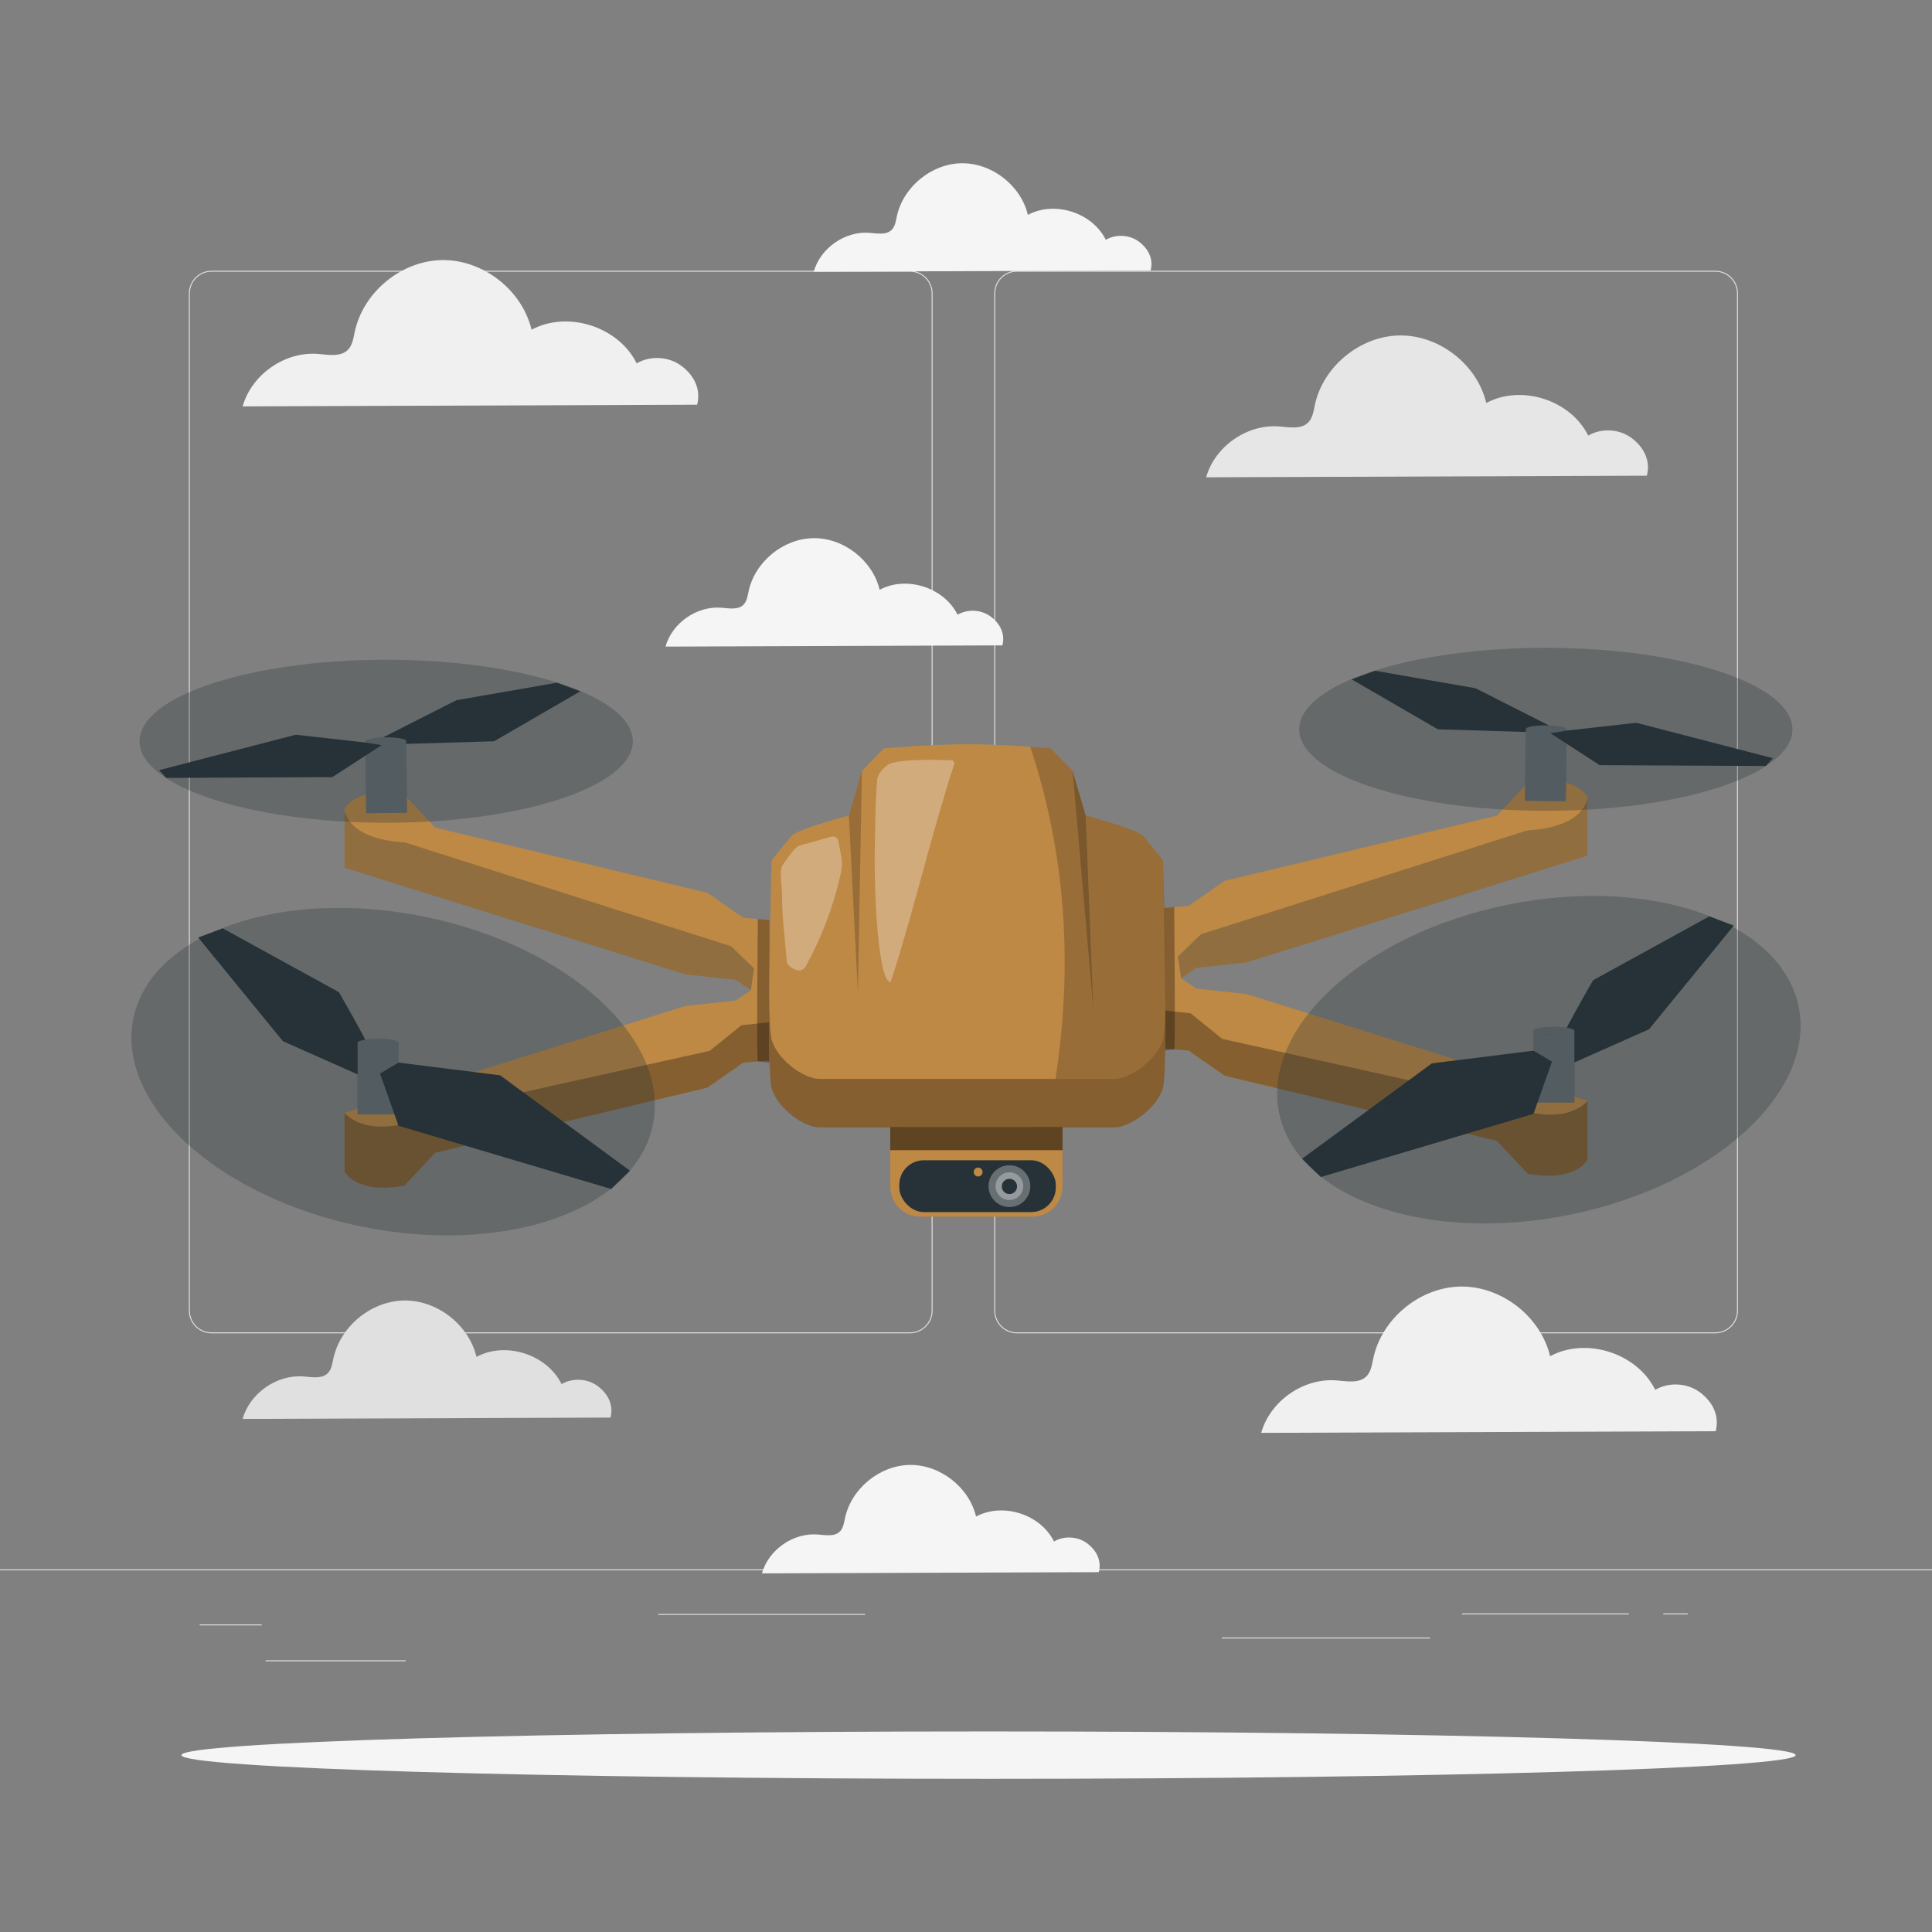 <svg xmlns="http://www.w3.org/2000/svg" viewBox="0 0 500 500"><rect x="0" y="0" width="500" height="500" fill="#808080" stroke="none"/><g id="freepik--background-complete--inject-7"><g><g><g><path d="M443.92,345.062h-180.746c-3.232,0-5.862-2.63-5.862-5.862V75.926c0-3.232,2.63-5.862,5.862-5.862h180.746c3.232,0,5.862,2.629,5.862,5.862V339.2c0,3.232-2.63,5.862-5.862,5.862ZM263.174,70.314c-3.095,0-5.612,2.518-5.612,5.612V339.2c0,3.095,2.518,5.612,5.612,5.612h180.746c3.095,0,5.612-2.518,5.612-5.612V75.926c0-3.094-2.518-5.612-5.612-5.612h-180.746Z" style="fill:#e0e0e0;"></path><path d="M235.493,345.062H54.746c-3.232,0-5.862-2.63-5.862-5.862V75.926c0-3.232,2.629-5.862,5.862-5.862H235.493c3.232,0,5.862,2.629,5.862,5.862V339.2c0,3.232-2.63,5.862-5.862,5.862ZM54.746,70.314c-3.094,0-5.612,2.518-5.612,5.612V339.2c0,3.095,2.518,5.612,5.612,5.612H235.493c3.095,0,5.612-2.518,5.612-5.612V75.926c0-3.094-2.518-5.612-5.612-5.612H54.746Z" style="fill:#e0e0e0;"></path></g><rect x="0" y="406.131" width="500" height=".25" style="fill:#e0e0e0;"></rect></g><rect x="51.672" y="420.396" width="16.06" height=".25" style="fill:#e0e0e0;"></rect><rect x="170.352" y="417.686" width="53.53" height=".25" style="fill:#e0e0e0;"></rect><rect x="68.732" y="429.686" width="36.25" height=".25" style="fill:#e0e0e0;"></rect><rect x="378.352" y="417.556" width="43.19" height=".25" style="fill:#e0e0e0;"></rect><rect x="430.452" y="417.556" width="6.33" height=".25" style="fill:#e0e0e0;"></rect><rect x="316.212" y="423.786" width="53.89" height=".25" style="fill:#e0e0e0;"></rect></g><path d="M422.3,113.392c-3.183-2.405-7.827-2.677-11.269-.661-4.569-9.233-17.301-13.308-26.382-8.443-2.369-9.949-12.171-17.596-22.398-17.474-10.227,.123-19.842,8.004-21.971,18.007-.338,1.59-.562,3.331-1.699,4.492-1.847,1.887-4.931,1.254-7.563,1.048-8.282-.646-16.616,5.168-18.868,13.164l114.054-.415c.999-3.862-.72-7.315-3.903-9.72Z" style="fill:#e6e6e6;"></path><path d="M154.741,358.754c-2.657-2.007-6.533-2.235-9.407-.552-3.814-7.707-14.442-11.108-22.022-7.048-1.977-8.305-10.16-14.688-18.696-14.586-8.537,.103-16.563,6.681-18.34,15.031-.282,1.327-.469,2.781-1.419,3.75-1.542,1.575-4.116,1.046-6.314,.875-6.913-.539-13.87,4.314-15.75,10.989l95.205-.347c.834-3.224-.601-6.106-3.258-8.114Z" style="fill:#e0e0e0;"></path><path d="M176.394,94.718c-3.283-2.48-8.072-2.761-11.622-.682-4.712-9.522-17.843-13.724-27.208-8.707-2.443-10.261-12.553-18.147-23.099-18.021-10.547,.127-20.463,8.255-22.659,18.571-.349,1.64-.58,3.436-1.752,4.633-1.905,1.946-5.085,1.293-7.8,1.081-8.541-.666-17.136,5.33-19.459,13.577l117.625-.428c1.03-3.983-.743-7.544-4.025-10.024Z" style="fill:#f0f0f0;"></path><path d="M439.995,360.37c-3.283-2.48-8.072-2.761-11.622-.682-4.712-9.522-17.843-13.725-27.208-8.707-2.443-10.261-12.553-18.147-23.099-18.021-10.547,.127-20.463,8.255-22.659,18.571-.349,1.639-.58,3.436-1.752,4.633-1.905,1.946-5.085,1.293-7.801,1.081-8.541-.666-17.136,5.33-19.458,13.577l117.625-.428c1.03-3.983-.743-7.544-4.025-10.024Z" style="fill:#f0f0f0;"></path><path d="M294.794,62.567c-2.433-1.838-5.983-2.047-8.614-.505-3.493-7.058-13.226-10.173-20.167-6.454-1.811-7.605-9.304-13.451-17.122-13.357-7.818,.094-15.168,6.119-16.796,13.765-.259,1.215-.43,2.547-1.299,3.434-1.412,1.442-3.769,.958-5.782,.801-6.331-.494-12.701,3.951-14.423,10.063l87.187-.317c.763-2.952-.551-5.592-2.984-7.43Z" style="fill:#f5f5f5;"></path><path d="M256.431,159.593c-2.433-1.838-5.983-2.047-8.614-.505-3.493-7.058-13.226-10.173-20.167-6.454-1.811-7.605-9.304-13.451-17.122-13.357-7.818,.094-15.168,6.119-16.796,13.765-.258,1.215-.43,2.547-1.299,3.434-1.412,1.442-3.769,.958-5.782,.801-6.331-.494-12.701,3.951-14.423,10.063l87.187-.317c.764-2.952-.551-5.592-2.984-7.43Z" style="fill:#f5f5f5;"></path><path d="M281.385,399.44c-2.433-1.838-5.983-2.047-8.614-.505-3.493-7.058-13.226-10.173-20.167-6.454-1.811-7.606-9.304-13.451-17.122-13.357-7.818,.094-15.168,6.119-16.796,13.765-.258,1.215-.43,2.547-1.299,3.434-1.412,1.442-3.769,.958-5.782,.801-6.331-.494-12.701,3.951-14.423,10.063l87.187-.317c.764-2.952-.551-5.592-2.984-7.43Z" style="fill:#f5f5f5;"></path></g><g id="freepik--Shadow--inject-7"><path d="M464.706,454.225c0,3.387-93.516,6.132-208.875,6.132s-208.875-2.745-208.875-6.132,93.516-6.132,208.875-6.132,208.875,2.745,208.875,6.132Z" style="fill:#f5f5f5;"></path></g><g id="freepik--Device--inject-7"><g><g><polygon points="395.017 189.431 372.135 188.746 349.796 175.81 355.849 173.593 381.868 178.116 400.873 187.751 395.017 189.431" style="fill:#263238;"></polygon><g><path d="M410.837,284.88c-1.128-.282-88.262-27.635-88.262-27.635l-12.971-1.41-8.742-5.922v21.431l6.768,.564,9.306,6.486,70.449,16.857,7.974,8.514c7.372,1.201,12.806,.29,15.479-3.627v-15.259Z" style="fill:#BE8845;"></path><path d="M410.837,284.88s-4.749,6.435-18.11,2.085l-4.195-2.085-72.221-16.018-8.169-6.606-7.28-.813v9.902l6.768,.564,9.306,6.486,70.449,16.857,7.974,8.514s1.948,.395,4.523,.493c2.664,.101,6.004-.125,8.809-1.969,.606-.398,1.119-.876,1.613-1.451,.183-.213,.403-.483,.534-.7v-15.259Z" style="opacity:.3;"></path><path d="M402.848,271.955c-.11-1.857,9.451-18.276,9.451-18.276l30.065-16.519,6.34,2.38-21.932,26.837-19.865,8.819-4.059-3.242Z" style="fill:#263238;"></path><rect x="396.869" y="266.769" width="10.582" height="18.555" transform="translate(804.32 552.093) rotate(180)" style="fill:#263238;"></rect><rect x="396.869" y="266.769" width="10.582" height="18.555" transform="translate(804.32 552.093) rotate(180)" style="fill:#fff; opacity:.3;"></rect><path d="M396.869,266.769c0,.559,2.369,1.013,5.291,1.013s5.291-.453,5.291-1.013-2.369-1.013-5.291-1.013-5.291,.453-5.291,1.013Z" style="fill:#263238;"></path><path d="M396.869,266.769c0,.559,2.369,1.013,5.291,1.013s5.291-.453,5.291-1.013-2.369-1.013-5.291-1.013-5.291,.453-5.291,1.013Z" style="fill:#fff; opacity:.3;"></path><polygon points="401.658 274.743 396.869 288.262 341.835 304.611 336.978 299.88 370.565 275.197 396.869 271.912 401.658 274.743" style="fill:#263238;"></polygon></g><path d="M410.837,221.467c-1.128,.282-88.262,27.635-88.262,27.635l-12.971,1.41-8.742,5.922v-21.431l6.768-.564,9.306-6.486,70.449-16.857,7.974-8.514c7.372-1.201,12.806-.29,15.479,3.627v15.259Z" style="fill:#BE8845;"></path><rect x="394.767" y="188.745" width="10.582" height="18.555" transform="translate(2.586 -5.14) rotate(.739)" style="fill:#263238;"></rect><rect x="394.767" y="188.745" width="10.582" height="18.555" transform="translate(2.586 -5.14) rotate(.739)" style="fill:#fff; opacity:.3;"></rect><path d="M405.468,188.814c-.007,.559-2.382,.982-5.304,.944-2.922-.038-5.285-.522-5.277-1.081,.007-.559,2.382-.982,5.303-.944,2.922,.038,5.285,.522,5.277,1.081Z" style="fill:#263238;"></path><path d="M405.468,188.814c-.007,.559-2.382,.982-5.304,.944-2.922-.038-5.285-.522-5.277-1.081,.007-.559,2.382-.982,5.303-.944,2.922,.038,5.285,.522,5.277,1.081Z" style="fill:#fff; opacity:.3;"></path><polygon points="401.231 189.752 413.991 198.022 456.979 198.234 458.812 196.222 423.461 187.057 405.32 189.091 401.231 189.752" style="fill:#263238;"></polygon><ellipse cx="400.058" cy="188.746" rx="63.827" ry="21.09" style="fill:#263238; opacity:.3;"></ellipse><path d="M331.03,287.992c4.525,22.138,38.292,33.932,75.42,26.343,37.128-7.589,63.563-31.689,59.033-53.826-4.53-22.135-38.296-33.929-75.42-26.343-37.129,7.587-63.558,31.688-59.033,53.826Z" style="fill:#263238; opacity:.3;"></path><path d="M410.837,206.711c-.197,.249-.819,7.343-15.63,8.214l-69.82,22.235-14.561,4.613-5.974,5.759,.821,5.641,3.929-2.662,12.971-1.41,88.262-27.635v-14.756Z" style="fill:#263238; opacity:.3;"></path><path d="M300.862,271.912v-36.91l3.009-.251s.377,36.875,.004,36.844c-.373-.031-3.012,.317-3.012,.317Z" style="opacity:.3;"></path></g><g><polygon points="104.983 192.523 127.865 191.838 150.203 178.902 144.151 176.685 118.132 181.208 99.127 190.843 104.983 192.523" style="fill:#263238;"></polygon><g><path d="M89.163,287.972c1.128-.282,88.262-27.635,88.262-27.635l12.971-1.41,8.742-5.922v21.431l-6.768,.564-9.306,6.486-70.45,16.857-7.974,8.514c-7.372,1.201-12.806,.29-15.479-3.627v-15.259Z" style="fill:#BE8845;"></path><path d="M89.163,287.972s4.749,6.435,18.11,2.085l4.195-2.085,72.221-16.018,8.169-6.606,7.28-.813v9.902l-6.768,.564-9.306,6.486-70.45,16.857-7.974,8.514s-1.948,.395-4.523,.493c-2.664,.101-6.004-.125-8.809-1.969-.606-.398-1.119-.876-1.613-1.451-.183-.213-.403-.483-.534-.7v-15.259Z" style="opacity:.3;"></path><path d="M97.152,275.047c.11-1.857-9.451-18.276-9.451-18.276l-30.065-16.519-6.34,2.38,21.932,26.837,19.865,8.819,4.059-3.242Z" style="fill:#263238;"></path><rect x="92.549" y="269.861" width="10.582" height="18.555" style="fill:#263238;"></rect><rect x="92.549" y="269.861" width="10.582" height="18.555" style="fill:#fff; opacity:.3;"></rect><path d="M103.131,269.861c0,.559-2.369,1.013-5.291,1.013s-5.291-.453-5.291-1.013,2.369-1.013,5.291-1.013,5.291,.453,5.291,1.013Z" style="fill:#263238;"></path><path d="M103.131,269.861c0,.559-2.369,1.013-5.291,1.013s-5.291-.453-5.291-1.013,2.369-1.013,5.291-1.013,5.291,.453,5.291,1.013Z" style="fill:#fff; opacity:.3;"></path><polygon points="98.342 277.835 103.131 291.354 158.165 307.703 163.022 302.972 129.435 278.289 103.131 275.004 98.342 277.835" style="fill:#263238;"></polygon></g><path d="M89.163,224.559c1.128,.282,88.262,27.635,88.262,27.635l12.971,1.41,8.742,5.922v-21.431l-6.768-.564-9.306-6.486-70.45-16.857-7.974-8.514c-7.372-1.201-12.806-.29-15.479,3.627v15.259Z" style="fill:#BE8845;"></path><rect x="94.651" y="191.837" width="10.582" height="18.555" transform="translate(202.468 400.924) rotate(179.261)" style="fill:#263238;"></rect><rect x="94.651" y="191.837" width="10.582" height="18.555" transform="translate(202.468 400.924) rotate(179.261)" style="fill:#fff; opacity:.3;"></rect><path d="M94.532,191.906c.007,.559,2.382,.982,5.304,.944,2.922-.038,5.285-.522,5.277-1.081-.007-.559-2.382-.982-5.303-.944-2.922,.038-5.285,.522-5.277,1.081Z" style="fill:#263238;"></path><path d="M94.532,191.906c.007,.559,2.382,.982,5.304,.944,2.922-.038,5.285-.522,5.277-1.081-.007-.559-2.382-.982-5.303-.944-2.922,.038-5.285,.522-5.277,1.081Z" style="fill:#fff; opacity:.3;"></path><polygon points="98.769 192.844 86.009 201.114 43.021 201.326 41.188 199.314 76.539 190.149 94.68 192.183 98.769 192.844" style="fill:#263238;"></polygon><ellipse cx="99.942" cy="191.838" rx="63.827" ry="21.09" style="fill:#263238; opacity:.3;"></ellipse><path d="M168.97,291.084c-4.525,22.138-38.292,33.932-75.42,26.343-37.128-7.589-63.563-31.689-59.033-53.826,4.53-22.135,38.296-33.929,75.42-26.343,37.129,7.588,63.558,31.688,59.033,53.826Z" style="fill:#263238; opacity:.3;"></path><path d="M89.163,209.803c.197,.249,.819,7.343,15.63,8.214l69.82,22.235,14.561,4.613,5.974,5.759-.821,5.641-3.929-2.662-12.971-1.41-88.262-27.635v-14.756Z" style="fill:#263238; opacity:.3;"></path><path d="M199.138,275.004v-36.91l-3.009-.251s-.377,36.875-.004,36.844c.373-.031,3.012,.317,3.012,.317Z" style="opacity:.3;"></path></g><g><path d="M230.396,282.976h44.59v24.119c0,4.299-3.49,7.79-7.79,7.79h-29.011c-4.299,0-7.79-3.49-7.79-7.79v-24.119h0Z" style="fill:#BE8845;"></path><rect x="230.396" y="282.976" width="44.59" height="14.69" style="opacity:.5;"></rect></g><path d="M300.987,222.925c0-.532-3.721-4.785-5.139-6.557-1.418-1.772-14.886-5.316-14.886-5.316l-3.367-11.519-5.671-5.848s-11.727-1.065-21.346-1.08c-.083-0-.166-.001-.25-.001-.084,0-.166,.001-.25,.001-9.618,.014-21.346,1.08-21.346,1.08l-5.671,5.848-3.367,11.519s-13.468,3.544-14.886,5.316c-1.418,1.772-5.139,6.025-5.139,6.557,0,.532-1.418,53.164,0,58.481,1.418,5.316,8.365,10.278,12.405,10.278l36.279,.004v.001l1.974-0,1.974,0v-.001l36.279-.004c3.614,.004,10.987-4.962,12.405-10.278,1.418-5.316,0-57.949,0-58.481Z" style="fill:#BE8845;"></path><g style="opacity:.3;"><path d="M300.987,268.946c-1.418,5.316-8.791,10.283-12.405,10.278l-36.279,.004v0l-1.974-0-1.974,0v-0l-36.279-.004c-4.04,0-10.987-4.962-12.405-10.278-.362-1.358-.539-5.809-.602-11.687-.088,11.497,.009,21.988,.602,24.211,1.418,5.316,8.365,10.278,12.405,10.278l36.279,.004v0l1.974-0,1.974,0v-0l36.279-.004c3.614,.004,10.987-4.962,12.405-10.278,.593-2.222,.69-12.714,.602-24.21-.063,5.877-.24,10.328-.602,11.686Z"></path></g><rect x="232.734" y="300.274" width="40.505" height="13.412" rx="6.359" ry="6.359" style="fill:#263238;"></rect><path d="M266.641,306.98c0,2.985-2.42,5.405-5.405,5.405s-5.405-2.42-5.405-5.405,2.42-5.405,5.405-5.405,5.405,2.42,5.405,5.405Z" style="fill:#fff; opacity:.3;"></path><circle cx="261.236" cy="306.98" r="3.588" style="fill:#fff; opacity:.3;"></circle><path d="M263.215,307.051c0,1.091-.884,1.975-1.975,1.975-1.091,0-1.975-.884-1.975-1.975,0-1.091,.884-1.975,1.975-1.975,1.091,0,1.975,.884,1.975,1.975Z" style="fill:#263238;"></path><path d="M254.293,303.322c0,.636-.515,1.151-1.151,1.151-.636,0-1.151-.515-1.151-1.151,0-.636,.515-1.151,1.151-1.151,.636,0,1.151,.515,1.151,1.151Z" style="fill:#BE8845;"></path><g><path d="M300.99,222.923c0-.532-3.721-4.785-5.139-6.557-1.418-1.772-14.886-5.316-14.886-5.316l-3.367-11.519-5.671-5.848-5.281-.414-.002-0c9.223,27.89,11.06,56.578,6.517,85.956l15.424-.002c3.614,.004,10.987-4.962,12.405-10.278,.362-1.358,.539-5.809,.602-11.686,.015,1.95,.024-1.137,.027-.502-.017-17.011-.629-33.484-.629-33.833Z" style="opacity:.2;"></path><path d="M301.619,256.756c0,.168,.001,.335,.001,.502,0-.255-0-.414-.001-.502Z" style="opacity:.2;"></path></g><polygon points="280.965 211.049 282.916 260.547 277.598 199.53 280.965 211.049" style="opacity:.2;"></polygon><polygon points="219.695 211.051 222.019 256.756 223.062 199.532 219.695 211.051" style="opacity:.2;"></polygon><g style="opacity:.3;"><path d="M246.525,196.783c-1.459-.105-14.4-.632-16.84,1.203-1.119,.842-2.548,2.349-2.668,3.744-.51,5.917-.505,11.504-.615,17.442-.26,14.01,1.056,35.021,4.093,35.021,6.163-18.922,10.393-37.844,16.556-56.766l-.525-.644Z" style="fill:#fff;"></path></g><g style="opacity:.3;"><path d="M215.108,216.536c.837-.235,1.697,.291,1.864,1.144,.309,1.575,.752,3.887,.875,4.812,.195,1.462-.104,2.942-.436,4.379-1.872,8.095-4.869,15.93-8.881,23.207-.384,.696-1.139,1.151-1.93,1.067-1.168-.125-2.789-1.175-2.958-2.169l-.901-9.796c-.28-2.696-.302-5.183-.368-7.759-.089-3.5-.741-6.189,.152-7.522,1.661-2.481,3.349-4.702,4.226-5.012l8.357-2.35Z" style="fill:#fff;"></path></g></g></g></svg>
